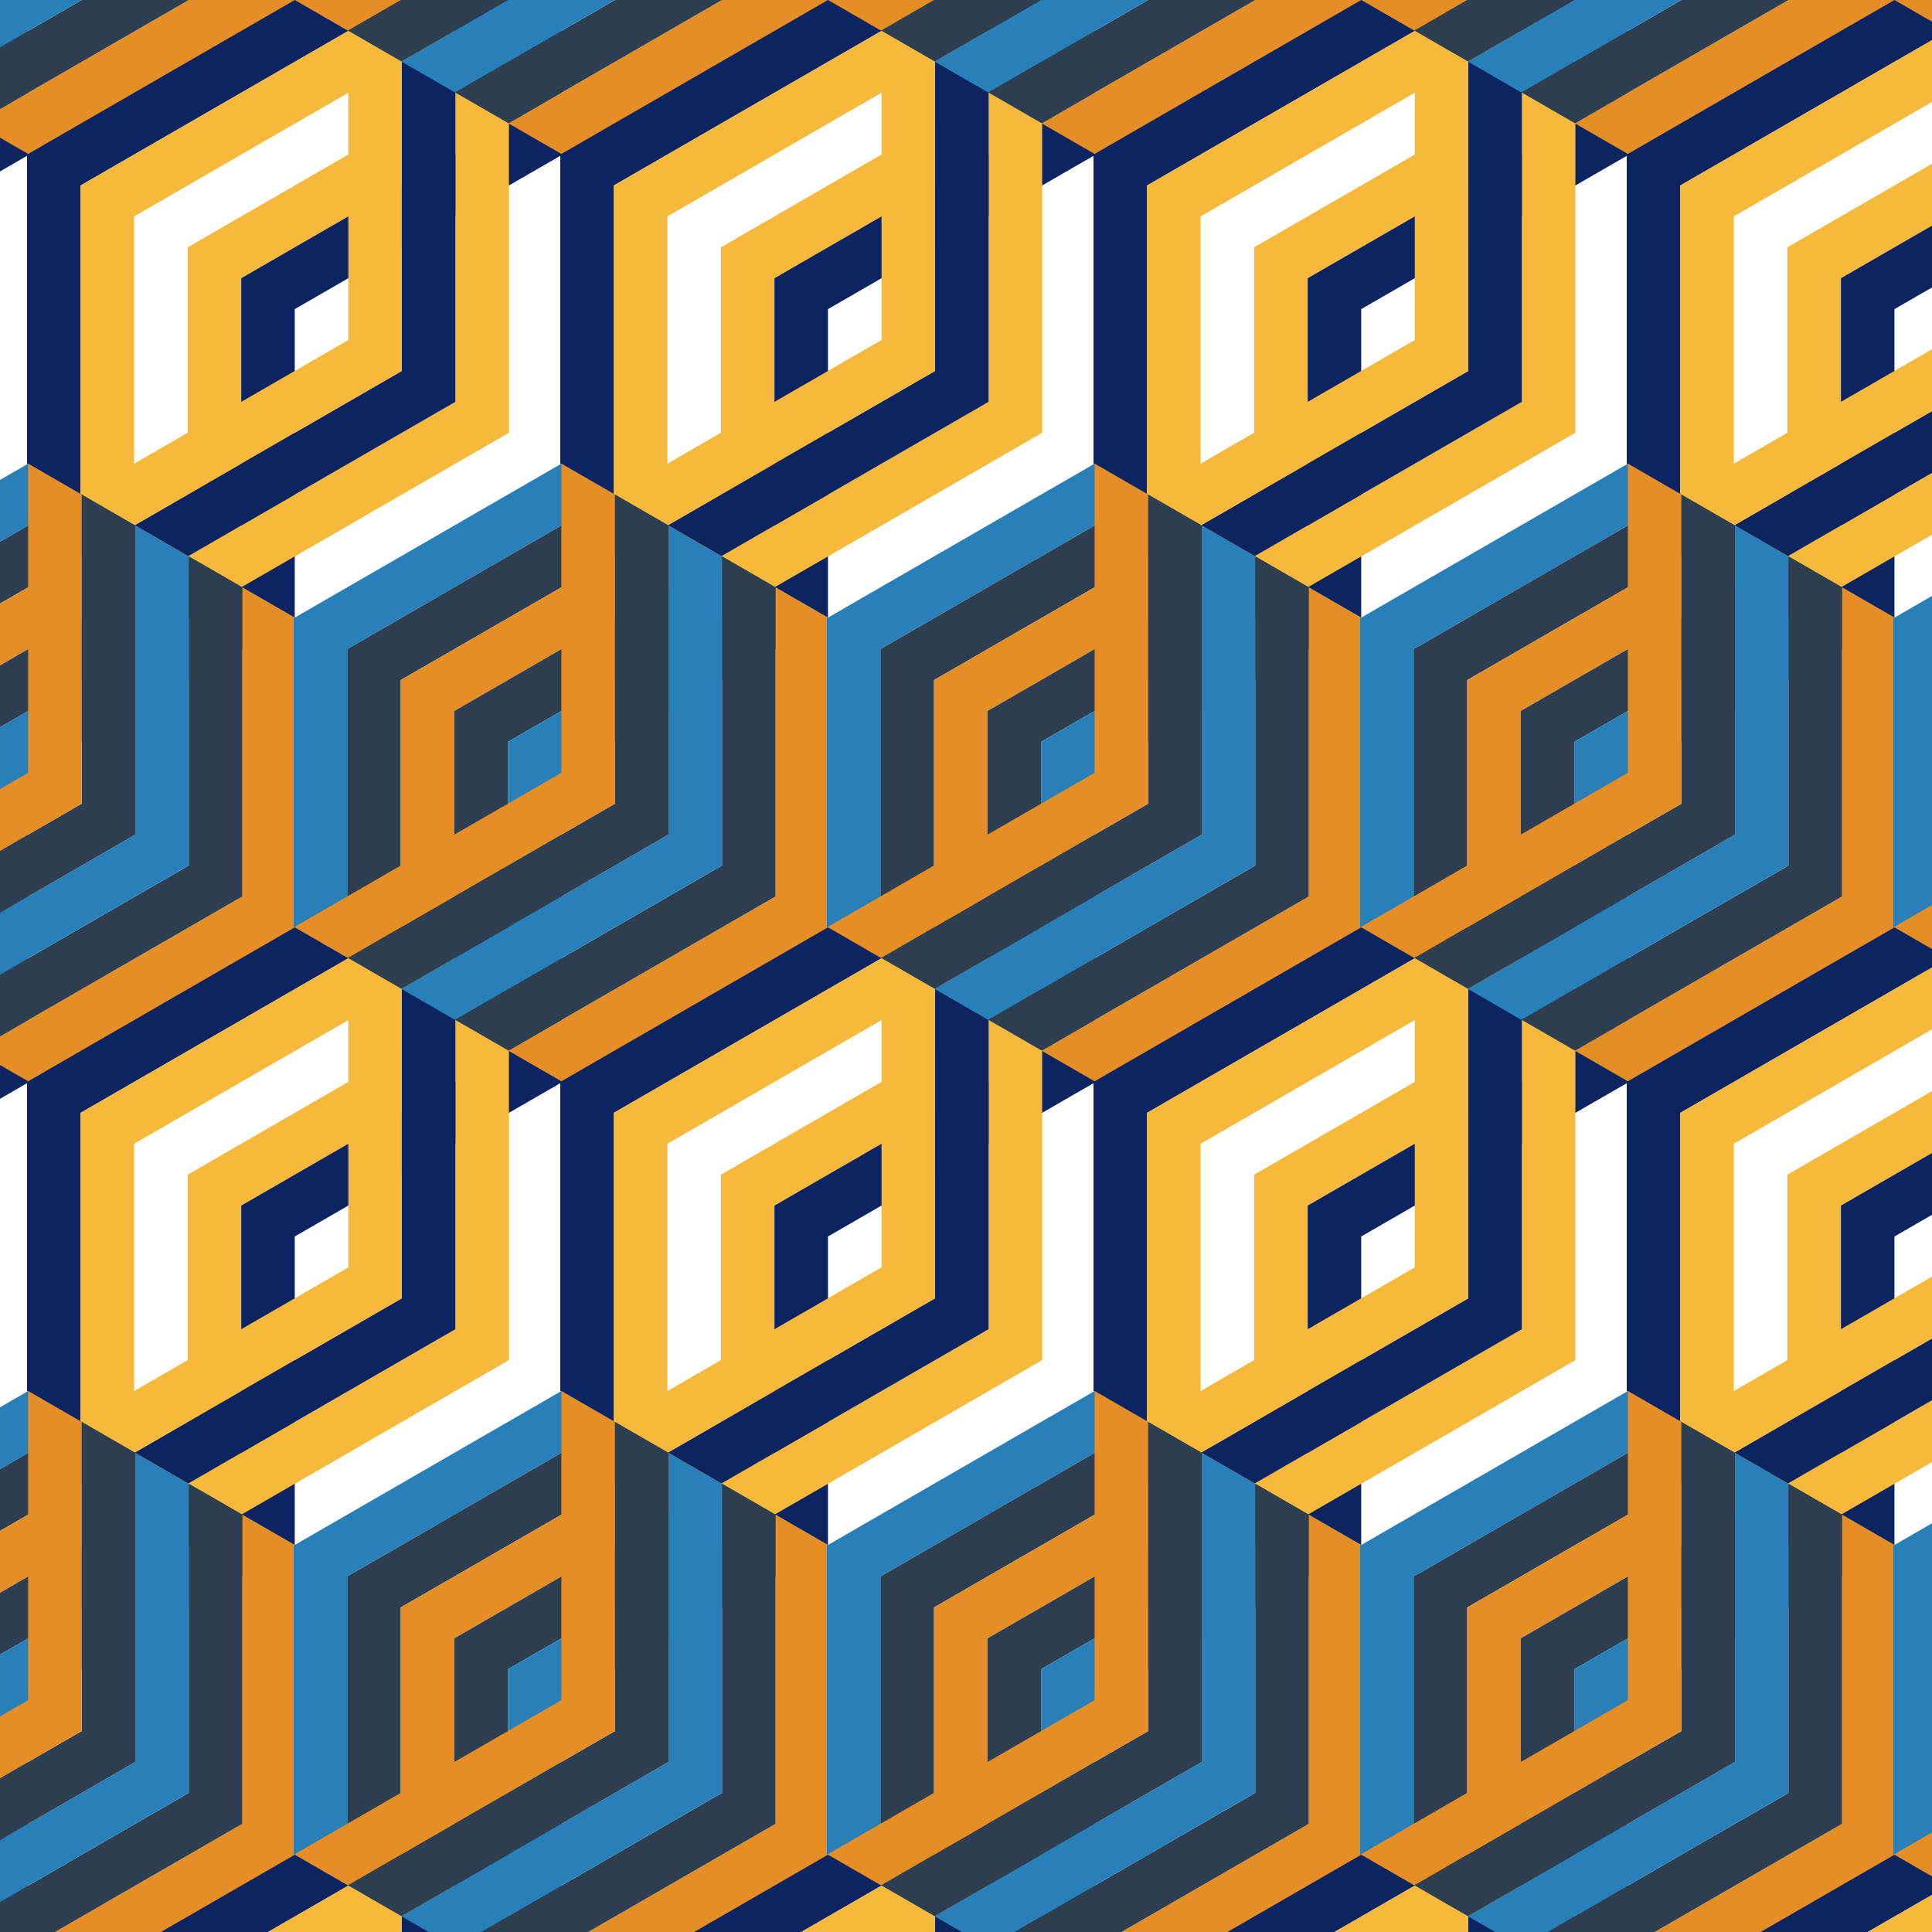 <?xml version="1.0"?>
<!-- Generated by SVGo -->
<svg width="500" height="500"
     xmlns="http://www.w3.org/2000/svg"
     xmlns:xlink="http://www.w3.org/1999/xlink">
<desc>Generated with https://github.com/marcelmue/konstrukt</desc>
<defs>
<g id="blockc1">
<polygon points="0,0 0,80 13.856,88 13.856,8 83.138,-32 69.282,-40" style="fill:#2980b9" />
<g transform="translate(13.856,8)">
<polygon points="0,0 0,80 13.856,88 13.856,8 83.138,-32 69.282,-40" style="fill:#2c3e50" />
</g>
<g transform="translate(27.713,16)">
<polygon points="0,0 0,80 13.856,88 13.856,8 83.138,-32 69.282,-40" style="fill:#e58e26" />
</g>
<g transform="translate(41.569,24)">
<polygon points="0,0 0,80 13.856,88 13.856,8 83.138,-32 69.282,-40" style="fill:#2c3e50" />
</g>
<g transform="translate(55.426,32)">
<polygon points="0,0 0,80 13.856,88 13.856,8 83.138,-32 69.282,-40" style="fill:#2980b9" />
</g>
</g>
<g id="blockc2">
<polygon points="0,0 0,80 13.856,88 13.856,8 83.138,-32 69.282,-40" style="fill:#0c2461" />
<g transform="translate(13.856,8)">
<polygon points="0,0 0,80 13.856,88 13.856,8 83.138,-32 69.282,-40" style="fill:#f6b93b" />
</g>
<g transform="translate(27.713,16)">
<polygon points="0,0 0,80 13.856,88 13.856,8 83.138,-32 69.282,-40" style="fill:" />
</g>
<g transform="translate(41.569,24)">
<polygon points="0,0 0,80 13.856,88 13.856,8 83.138,-32 69.282,-40" style="fill:#f6b93b" />
</g>
<g transform="translate(55.426,32)">
<polygon points="0,0 0,80 13.856,88 13.856,8 83.138,-32 69.282,-40" style="fill:#0c2461" />
</g>
</g>
<g id="mirrorblockc1">
<g transform="rotate(180)">
<g transform="translate(-138.564,-80)">
<polygon points="0,0 0,80 13.856,88 13.856,8 83.138,-32 69.282,-40" style="fill:#e58e26" />
<g transform="translate(13.856,8)">
<polygon points="0,0 0,80 13.856,88 13.856,8 83.138,-32 69.282,-40" style="fill:#2c3e50" />
</g>
<g transform="translate(27.713,16)">
<polygon points="0,0 0,80 13.856,88 13.856,8 83.138,-32 69.282,-40" style="fill:#2980b9" />
</g>
<g transform="translate(41.569,24)">
<polygon points="0,0 0,80 13.856,88 13.856,8 83.138,-32 69.282,-40" style="fill:#2c3e50" />
</g>
<g transform="translate(55.426,32)">
<polygon points="0,0 0,80 13.856,88 13.856,8 83.138,-32 69.282,-40" style="fill:#e58e26" />
</g>
</g>
</g>
</g>
<g id="mirrorblockc2">
<g transform="rotate(180)">
<g transform="translate(-138.564,-80)">
<polygon points="0,0 0,80 13.856,88 13.856,8 83.138,-32 69.282,-40" style="fill:" />
<g transform="translate(13.856,8)">
<polygon points="0,0 0,80 13.856,88 13.856,8 83.138,-32 69.282,-40" style="fill:#f6b93b" />
</g>
<g transform="translate(27.713,16)">
<polygon points="0,0 0,80 13.856,88 13.856,8 83.138,-32 69.282,-40" style="fill:#0c2461" />
</g>
<g transform="translate(41.569,24)">
<polygon points="0,0 0,80 13.856,88 13.856,8 83.138,-32 69.282,-40" style="fill:#f6b93b" />
</g>
<g transform="translate(55.426,32)">
<polygon points="0,0 0,80 13.856,88 13.856,8 83.138,-32 69.282,-40" style="fill:" />
</g>
</g>
</g>
</g>
<g id="fullc1">
<use x="0" y="0" xlink:href="#blockc1" />
<use x="0" y="0" xlink:href="#mirrorblockc1" />
</g>
<g id="fullc2">
<use x="0" y="0" xlink:href="#blockc2" />
<use x="0" y="0" xlink:href="#mirrorblockc2" />
</g>
</defs>
<use x="-131" y="-200" xlink:href="#fullc2" />
<use x="7" y="-200" xlink:href="#fullc2" />
<use x="145" y="-200" xlink:href="#fullc2" />
<use x="283" y="-200" xlink:href="#fullc2" />
<use x="421" y="-200" xlink:href="#fullc2" />
<use x="559" y="-200" xlink:href="#fullc2" />
<use x="697" y="-200" xlink:href="#fullc2" />
<use x="-200" y="-80" xlink:href="#fullc1" />
<use x="-62" y="-80" xlink:href="#fullc1" />
<use x="76" y="-80" xlink:href="#fullc1" />
<use x="214" y="-80" xlink:href="#fullc1" />
<use x="352" y="-80" xlink:href="#fullc1" />
<use x="490" y="-80" xlink:href="#fullc1" />
<use x="628" y="-80" xlink:href="#fullc1" />
<use x="-131" y="40" xlink:href="#fullc2" />
<use x="7" y="40" xlink:href="#fullc2" />
<use x="145" y="40" xlink:href="#fullc2" />
<use x="283" y="40" xlink:href="#fullc2" />
<use x="421" y="40" xlink:href="#fullc2" />
<use x="559" y="40" xlink:href="#fullc2" />
<use x="697" y="40" xlink:href="#fullc2" />
<use x="-200" y="160" xlink:href="#fullc1" />
<use x="-62" y="160" xlink:href="#fullc1" />
<use x="76" y="160" xlink:href="#fullc1" />
<use x="214" y="160" xlink:href="#fullc1" />
<use x="352" y="160" xlink:href="#fullc1" />
<use x="490" y="160" xlink:href="#fullc1" />
<use x="628" y="160" xlink:href="#fullc1" />
<use x="-131" y="280" xlink:href="#fullc2" />
<use x="7" y="280" xlink:href="#fullc2" />
<use x="145" y="280" xlink:href="#fullc2" />
<use x="283" y="280" xlink:href="#fullc2" />
<use x="421" y="280" xlink:href="#fullc2" />
<use x="559" y="280" xlink:href="#fullc2" />
<use x="697" y="280" xlink:href="#fullc2" />
<use x="-200" y="400" xlink:href="#fullc1" />
<use x="-62" y="400" xlink:href="#fullc1" />
<use x="76" y="400" xlink:href="#fullc1" />
<use x="214" y="400" xlink:href="#fullc1" />
<use x="352" y="400" xlink:href="#fullc1" />
<use x="490" y="400" xlink:href="#fullc1" />
<use x="628" y="400" xlink:href="#fullc1" />
<use x="-131" y="520" xlink:href="#fullc2" />
<use x="7" y="520" xlink:href="#fullc2" />
<use x="145" y="520" xlink:href="#fullc2" />
<use x="283" y="520" xlink:href="#fullc2" />
<use x="421" y="520" xlink:href="#fullc2" />
<use x="559" y="520" xlink:href="#fullc2" />
<use x="697" y="520" xlink:href="#fullc2" />
<use x="-200" y="640" xlink:href="#fullc1" />
<use x="-62" y="640" xlink:href="#fullc1" />
<use x="76" y="640" xlink:href="#fullc1" />
<use x="214" y="640" xlink:href="#fullc1" />
<use x="352" y="640" xlink:href="#fullc1" />
<use x="490" y="640" xlink:href="#fullc1" />
<use x="628" y="640" xlink:href="#fullc1" />
</svg>

